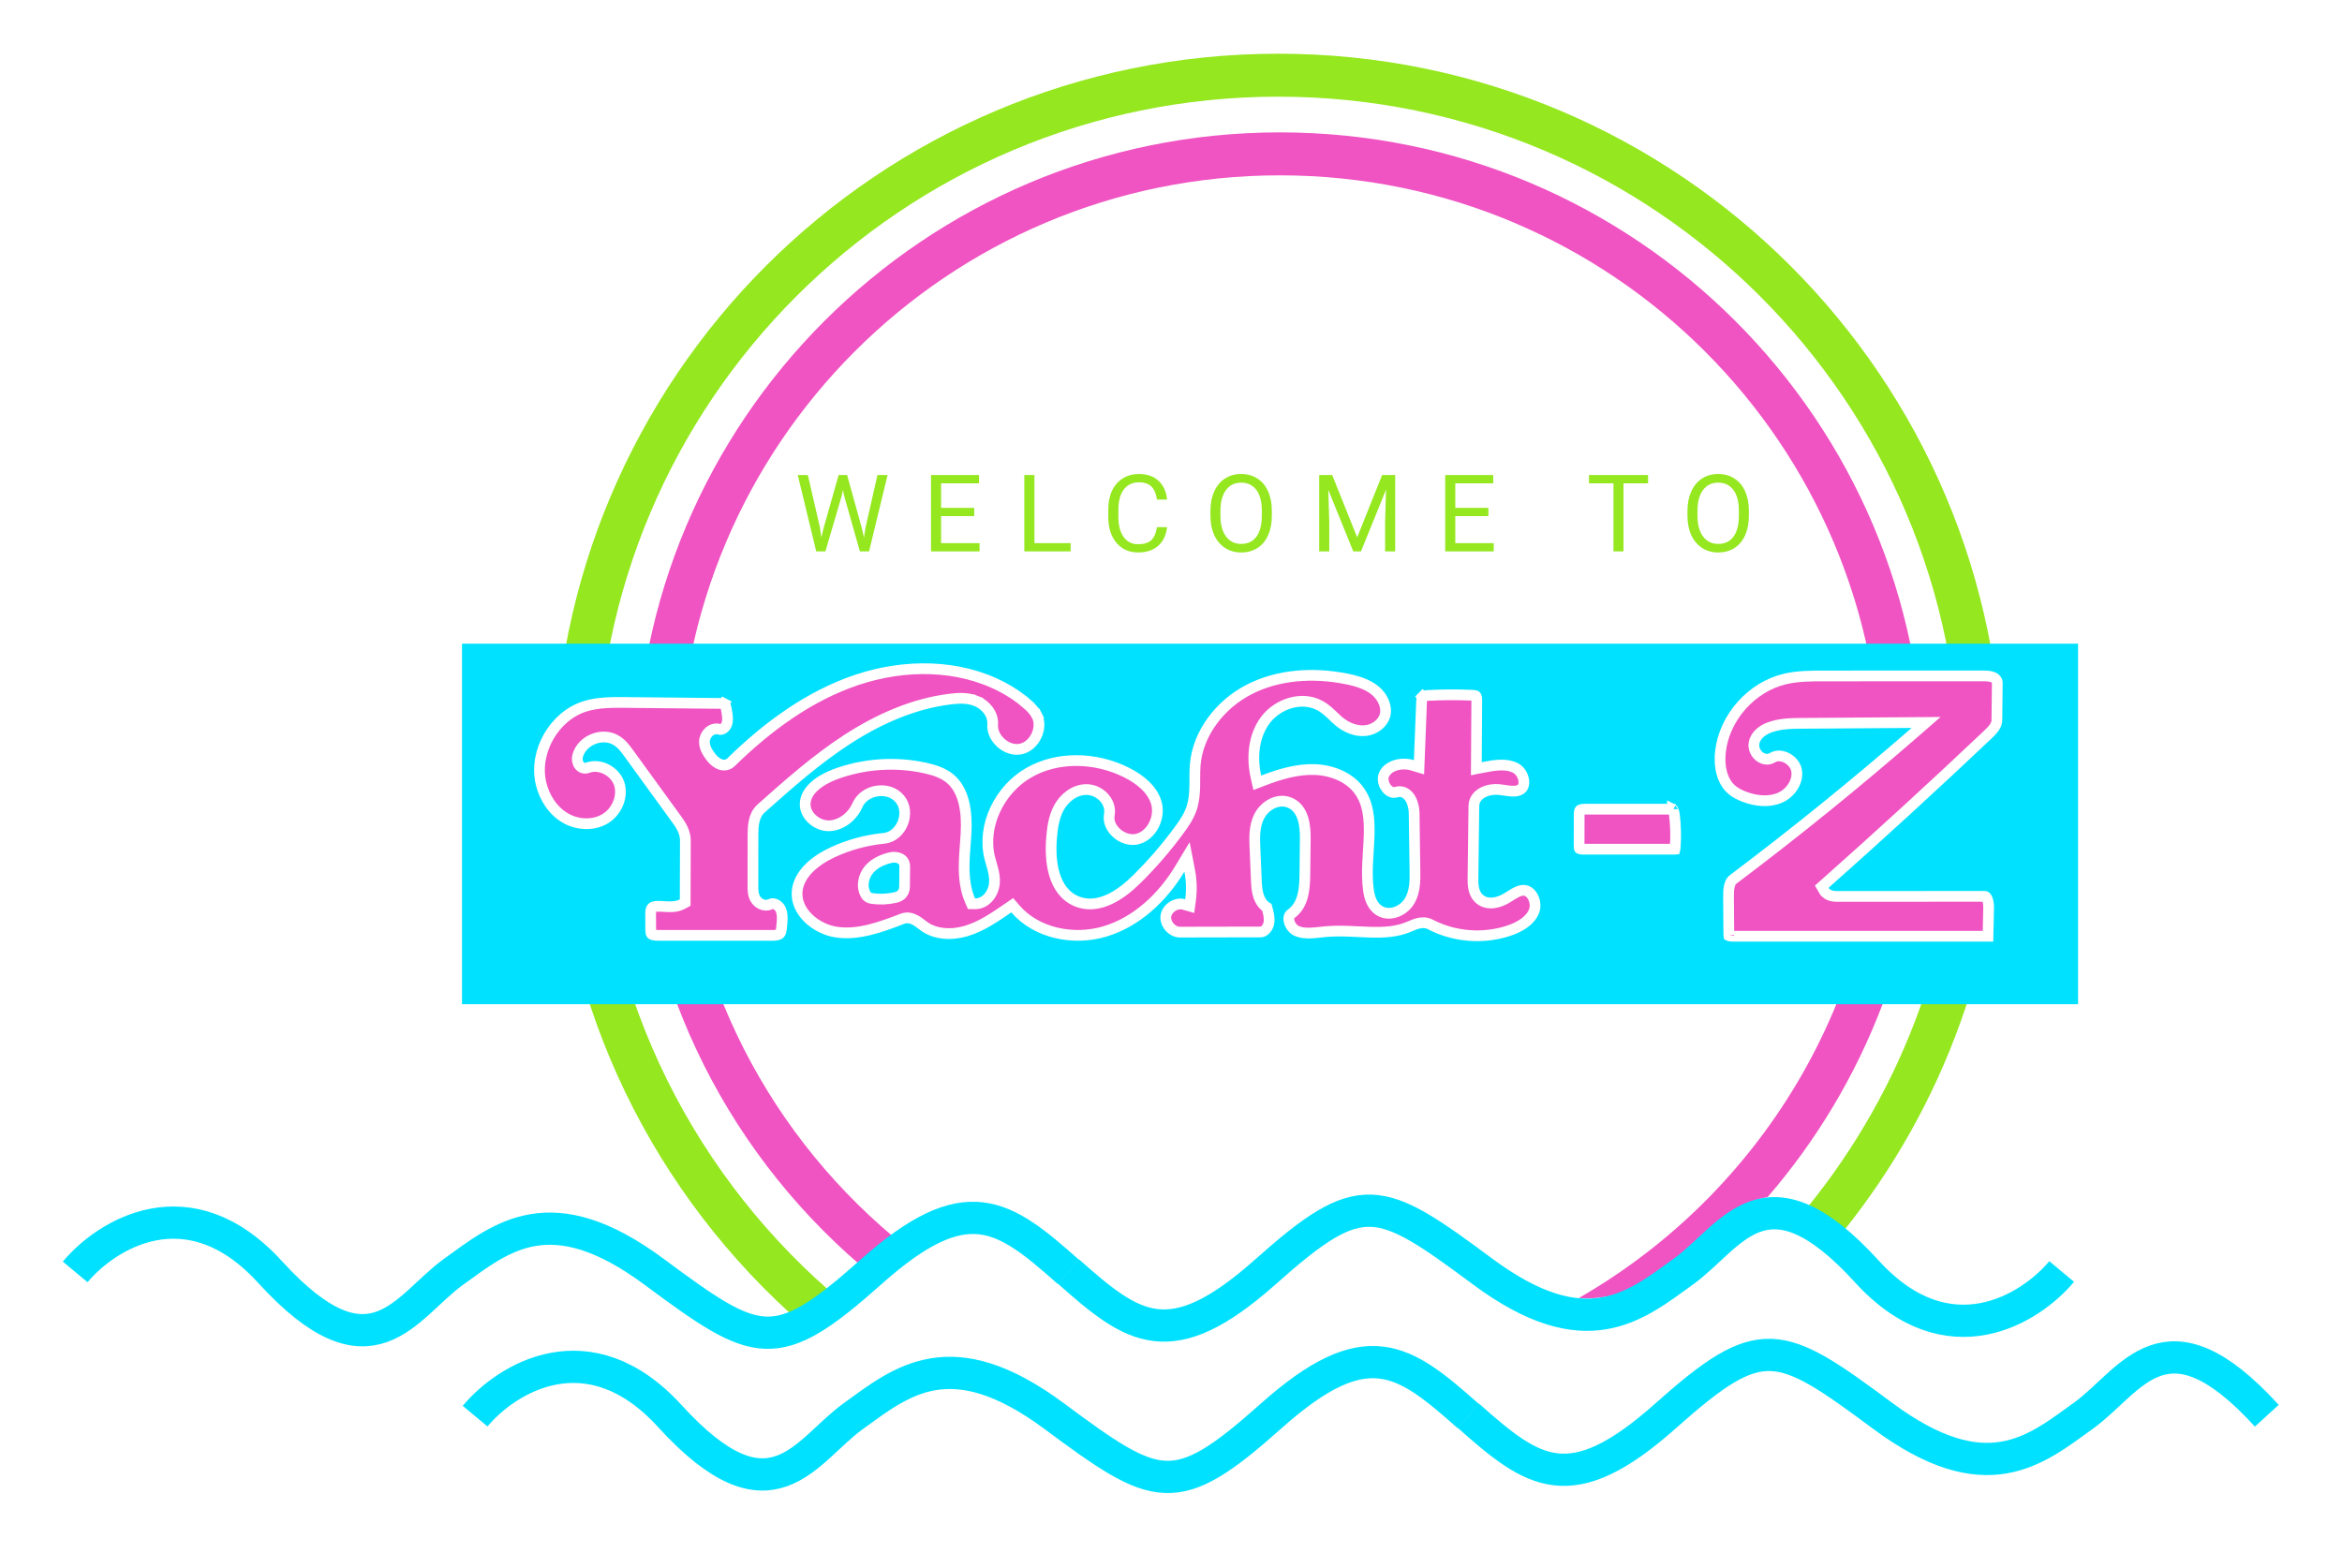 <svg width="218" height="146" viewBox="0 0 218 146" fill="none" xmlns="http://www.w3.org/2000/svg">
<g filter="url(#filter0_d)">
<path fill-rule="evenodd" clip-rule="evenodd" d="M168.332 112.288C177.139 101.396 182.414 87.53 182.414 72.433C182.414 37.4 154.014 9 118.981 9C83.948 9 55.548 37.4 55.548 72.433C55.548 91.447 63.914 108.506 77.165 120.132C75.791 121.147 74.604 121.831 73.484 122.205C60.003 109.875 51.548 92.141 51.548 72.433C51.548 35.191 81.739 5 118.981 5C156.223 5 186.414 35.191 186.414 72.433C186.414 88.407 180.859 103.084 171.576 114.637C170.39 113.565 169.316 112.801 168.332 112.288Z" fill="#95E71F"/>
</g>
<g filter="url(#filter1_d)">
<path fill-rule="evenodd" clip-rule="evenodd" d="M146.957 120.841C163.768 111.188 175.091 93.056 175.091 72.28C175.091 41.376 150.038 16.323 119.134 16.323C88.229 16.323 63.176 41.376 63.176 72.28C63.176 89.486 70.942 104.877 83.159 115.142C82.498 115.655 81.806 116.235 81.077 116.884C80.731 117.192 80.397 117.487 80.072 117.769C67.279 106.773 59.176 90.473 59.176 72.28C59.176 39.167 86.02 12.323 119.134 12.323C152.247 12.323 179.091 39.167 179.091 72.28C179.091 87.256 173.6 100.95 164.522 111.458C162.387 111.722 160.722 113.274 159.06 114.822C158.29 115.54 157.52 116.257 156.705 116.845C156.526 116.974 156.348 117.104 156.168 117.234C153.528 119.153 150.791 121.142 146.957 120.841Z" fill="#F053C2"/>
</g>
<g filter="url(#filter2_d)">
<rect x="43.005" y="59.922" width="150.427" height="33.564" fill="#00E1FF"/>
</g>
<g filter="url(#filter3_d)">
<path d="M7 118.41C9.886 114.946 17.552 110.096 25.131 118.41C34.605 128.802 37.709 121.651 42.201 118.41C46.693 115.169 51.266 111.258 60.904 118.41C70.541 125.562 72.174 126.344 81.077 118.41C89.979 110.476 93.409 113.046 99.453 118.41" stroke="#00E1FF" stroke-width="3"/>
<path d="M191.906 118.37C189.02 121.834 181.354 126.684 173.775 118.37C164.301 107.978 161.197 115.13 156.705 118.37C152.213 121.611 147.64 125.522 138.002 118.37C128.365 111.218 126.732 110.436 117.829 118.37C108.927 126.304 105.497 123.734 99.453 118.37" stroke="#00E1FF" stroke-width="3"/>
</g>
<g filter="url(#filter4_d)">
<path d="M44.225 131.836C47.111 128.371 54.777 123.522 62.356 131.836C71.831 142.228 74.934 135.076 79.426 131.836C83.918 128.595 88.492 124.684 98.129 131.836C107.766 138.987 109.4 139.77 118.302 131.836C127.204 123.902 130.635 126.472 136.678 131.836" stroke="#00E1FF" stroke-width="3"/>
<path d="M211 131.796C201.526 121.403 198.422 128.555 193.931 131.796C189.439 135.036 184.865 138.948 175.228 131.796C165.59 124.644 163.957 123.862 155.055 131.796C146.152 139.73 142.722 137.16 136.678 131.796" stroke="#00E1FF" stroke-width="3"/>
</g>
<g clip-path="url(#clip0)">
<path d="M146.994 75.885C146.995 75.745 146.998 75.64 147.015 75.553C147.03 75.47 147.052 75.436 147.064 75.422C147.078 75.406 147.113 75.378 147.211 75.357C147.313 75.335 147.439 75.329 147.599 75.329L155.687 75.329C155.695 75.338 155.709 75.355 155.728 75.388C155.786 75.489 155.832 75.648 155.854 75.817C155.982 76.841 156.008 77.877 155.93 78.906C155.927 78.946 155.924 78.979 155.92 79.008C155.917 79.026 155.915 79.04 155.912 79.052C155.899 79.053 155.882 79.055 155.862 79.056C155.83 79.058 155.795 79.058 155.752 79.058L147.425 79.056C147.282 79.056 147.175 79.05 147.094 79.03C147.056 79.021 147.035 79.011 147.024 79.005C147.019 79.002 147.016 79 147.016 79C147.016 79 147.015 79 147.015 78.999C147.014 78.997 147.006 78.981 146.999 78.939C146.989 78.882 146.987 78.813 146.988 78.708L146.994 75.885ZM155.677 75.322C155.677 75.322 155.679 75.323 155.684 75.327C155.679 75.325 155.677 75.323 155.677 75.322Z" fill="#F053C2" stroke="white"/>
<path d="M169.878 82.275L169.574 82.544L169.775 82.896C169.941 83.188 170.212 83.322 170.437 83.385C170.657 83.446 170.884 83.453 171.05 83.453L184.746 83.444C184.798 83.444 184.881 83.458 184.975 83.68C185.071 83.905 185.114 84.225 185.107 84.521L185.078 85.854L185.049 87.157L173.188 87.157L161.305 87.157C161.164 87.157 161.056 87.148 160.979 87.127C160.956 87.121 160.941 87.115 160.933 87.111C160.932 87.106 160.931 87.1 160.93 87.092C160.925 87.057 160.924 87.013 160.923 86.938L160.897 83.48C160.895 83.12 160.907 82.778 160.976 82.483C161.044 82.193 161.157 81.996 161.323 81.871C167.132 77.496 172.786 72.916 178.272 68.143L179.291 67.256L177.94 67.266L167.703 67.338L167.695 67.339C166.754 67.345 165.684 67.353 164.692 67.728C164.15 67.933 163.416 68.376 163.271 69.178C163.185 69.65 163.409 70.094 163.699 70.359C163.99 70.626 164.498 70.833 164.987 70.535C165.356 70.31 165.846 70.323 166.309 70.561C166.773 70.799 167.126 71.223 167.222 71.687C167.425 72.677 166.735 73.798 165.707 74.255C164.683 74.71 163.432 74.595 162.299 74.145C161.877 73.978 161.498 73.779 161.191 73.514C160.273 72.723 159.987 71.315 160.149 69.945C160.524 66.763 163.055 63.932 166.176 63.205C167.353 62.931 168.583 62.927 169.867 62.927L184.471 62.924C184.905 62.924 185.232 62.932 185.509 63.048C185.781 63.161 185.915 63.377 185.914 63.518L185.875 67.072C185.873 67.283 185.79 67.498 185.627 67.732C185.462 67.97 185.236 68.196 184.986 68.432C180.025 73.127 174.987 77.742 169.878 82.275ZM160.923 87.104C160.923 87.104 160.924 87.105 160.925 87.106C160.923 87.105 160.923 87.104 160.923 87.104Z" fill="#F053C2" stroke="white"/>
<path d="M63.521 84.165L63.78 84.023L63.781 83.728L63.797 78.234C63.799 77.392 63.286 76.684 62.919 76.179L58.527 70.13L58.515 70.113C58.241 69.736 57.896 69.26 57.398 68.946C56.727 68.522 55.908 68.531 55.237 68.797C54.565 69.063 53.963 69.617 53.764 70.386C53.705 70.616 53.733 70.881 53.83 71.09C53.88 71.196 53.97 71.334 54.125 71.428C54.302 71.534 54.513 71.551 54.709 71.475C55.246 71.267 55.871 71.329 56.43 71.612C56.989 71.895 57.438 72.377 57.629 72.942C58.023 74.103 57.442 75.535 56.352 76.206C55.264 76.875 53.768 76.822 52.621 76.153C51.476 75.485 50.672 74.264 50.358 72.927C49.669 69.983 51.587 66.64 54.476 65.749C55.681 65.378 56.981 65.383 58.346 65.397L67.152 65.485C67.24 65.486 67.298 65.488 67.348 65.494C67.396 65.5 67.416 65.509 67.422 65.512L67.653 65.068L67.422 65.512C67.432 65.517 67.463 65.537 67.503 65.625C67.544 65.717 67.574 65.839 67.604 65.995C67.714 66.571 67.782 67.022 67.649 67.41C67.594 67.571 67.475 67.726 67.331 67.822C67.189 67.916 67.068 67.927 66.98 67.899C66.562 67.764 66.187 67.943 65.956 68.168C65.728 68.391 65.569 68.72 65.57 69.068C65.57 69.645 65.915 70.12 66.133 70.42L66.144 70.435C66.312 70.667 66.569 70.927 66.866 71.082C67.017 71.161 67.207 71.228 67.419 71.225C67.645 71.221 67.865 71.137 68.042 70.963C71.428 67.649 75.316 64.785 79.749 63.296C84.183 61.807 89.209 61.814 93.29 63.963C94.113 64.396 94.889 64.909 95.58 65.514L95.909 65.138L95.58 65.514C95.978 65.862 96.311 66.213 96.514 66.615L96.961 66.389L96.514 66.615C96.801 67.181 96.765 67.891 96.463 68.514C96.16 69.138 95.625 69.605 95.003 69.731C94.382 69.856 93.707 69.633 93.186 69.176C92.665 68.719 92.357 68.079 92.401 67.446C92.472 66.423 91.692 65.591 90.879 65.262L90.691 65.726L90.879 65.262C90.066 64.934 89.184 64.989 88.441 65.081C84.976 65.507 81.727 66.974 78.842 68.846C75.961 70.716 73.386 73.005 70.857 75.254C70.474 75.595 70.287 76.039 70.194 76.465C70.102 76.886 70.092 77.329 70.091 77.702L70.086 82.526C70.086 82.533 70.086 82.541 70.086 82.549C70.086 82.832 70.085 83.275 70.303 83.662C70.432 83.892 70.64 84.077 70.879 84.181C71.12 84.285 71.438 84.322 71.739 84.164C71.854 84.104 72.016 84.099 72.209 84.194C72.404 84.29 72.576 84.465 72.663 84.657C72.87 85.111 72.828 85.663 72.75 86.343C72.712 86.674 72.673 86.829 72.593 86.918C72.549 86.966 72.474 87.012 72.334 87.042C72.189 87.074 72.016 87.08 71.812 87.08L66.541 87.078L61.27 87.075C61.085 87.075 60.933 87.067 60.81 87.037C60.693 87.008 60.651 86.97 60.633 86.945C60.594 86.893 60.573 86.792 60.571 86.511L60.563 85.171C60.561 84.867 60.574 84.707 60.636 84.595C60.692 84.496 60.765 84.442 60.898 84.407C61.055 84.366 61.265 84.362 61.555 84.377C61.619 84.38 61.688 84.384 61.76 84.389C61.984 84.403 62.242 84.419 62.483 84.412C62.81 84.403 63.181 84.352 63.521 84.165Z" fill="#F053C2" stroke="white"/>
<path d="M116.907 72.311L117.034 72.876L117.575 72.668C119.163 72.054 120.779 71.584 122.396 71.643C124.011 71.703 125.612 72.362 126.508 73.596C127.356 74.764 127.493 76.189 127.441 77.814C127.426 78.281 127.398 78.731 127.369 79.191C127.346 79.552 127.323 79.92 127.305 80.307C127.267 81.154 127.262 82.02 127.38 82.867C127.463 83.463 127.667 84.306 128.366 84.757C128.89 85.096 129.497 85.075 130 84.884C130.5 84.694 130.952 84.32 131.225 83.85C131.731 82.977 131.718 81.936 131.707 81.111L131.632 75.68C131.627 75.265 131.52 74.758 131.295 74.364C131.181 74.165 131.017 73.96 130.785 73.828C130.536 73.687 130.244 73.651 129.944 73.747C129.64 73.844 129.283 73.705 129.011 73.313C128.738 72.921 128.671 72.432 128.842 72.085C129.041 71.683 129.422 71.394 129.911 71.243C130.403 71.092 130.969 71.092 131.467 71.242L132.085 71.428L132.11 70.783L132.111 70.772L132.111 70.761L132.112 70.751L132.112 70.74L132.112 70.73L132.113 70.719L132.113 70.709L132.114 70.698L132.114 70.687L132.114 70.677L132.115 70.666L132.115 70.656L132.116 70.645L132.116 70.634L132.117 70.624L132.117 70.613L132.117 70.603L132.118 70.592L132.118 70.581L132.119 70.571L132.119 70.56L132.119 70.55L132.12 70.539L132.12 70.528L132.121 70.518L132.121 70.507L132.121 70.497L132.122 70.486L132.122 70.475L132.123 70.465L132.123 70.454L132.124 70.444L132.124 70.433L132.124 70.422L132.125 70.412L132.125 70.401L132.126 70.391L132.126 70.38L132.126 70.37L132.127 70.359L132.127 70.348L132.128 70.338L132.128 70.327L132.129 70.317L132.129 70.306L132.129 70.295L132.13 70.285L132.13 70.274L132.131 70.264L132.131 70.253L132.131 70.243L132.132 70.232L132.132 70.221L132.133 70.211L132.133 70.2L132.134 70.189L132.134 70.179L132.134 70.168L132.135 70.158L132.135 70.147L132.136 70.137L132.136 70.126L132.136 70.115L132.137 70.105L132.137 70.094L132.138 70.084L132.138 70.073L132.139 70.062L132.139 70.052L132.139 70.041L132.14 70.031L132.14 70.02L132.141 70.01L132.141 69.999L132.141 69.988L132.142 69.978L132.142 69.967L132.143 69.957L132.143 69.946L132.144 69.935L132.144 69.925L132.144 69.914L132.145 69.903L132.145 69.893L132.146 69.882L132.146 69.872L132.146 69.861L132.147 69.851L132.147 69.84L132.148 69.829L132.148 69.819L132.149 69.808L132.149 69.798L132.149 69.787L132.15 69.776L132.15 69.766L132.151 69.755L132.151 69.745L132.151 69.734L132.152 69.724L132.152 69.713L132.153 69.702L132.153 69.692L132.154 69.681L132.154 69.671L132.154 69.66L132.155 69.649L132.155 69.639L132.156 69.628L132.156 69.618L132.156 69.607L132.157 69.596L132.157 69.586L132.158 69.575L132.158 69.565L132.159 69.554L132.159 69.543L132.159 69.533L132.16 69.522L132.16 69.512L132.161 69.501L132.161 69.49L132.161 69.48L132.162 69.469L132.162 69.459L132.163 69.448L132.163 69.438L132.164 69.427L132.164 69.416L132.164 69.406L132.165 69.395L132.165 69.385L132.166 69.374L132.166 69.363L132.166 69.353L132.167 69.342L132.167 69.332L132.168 69.321L132.168 69.31L132.169 69.3L132.169 69.289L132.169 69.279L132.17 69.268L132.17 69.257L132.171 69.247L132.171 69.236L132.171 69.226L132.172 69.215L132.172 69.204L132.173 69.194L132.173 69.183L132.174 69.173L132.174 69.162L132.174 69.151L132.175 69.141L132.175 69.13L132.176 69.12L132.176 69.109L132.176 69.099L132.177 69.088L132.177 69.077L132.178 69.067L132.178 69.056L132.179 69.046L132.179 69.035L132.179 69.024L132.18 69.014L132.18 69.003L132.181 68.993L132.181 68.982L132.181 68.972L132.182 68.961L132.182 68.95L132.183 68.94L132.183 68.929L132.184 68.918L132.184 68.908L132.184 68.897L132.185 68.887L132.185 68.876L132.186 68.866L132.186 68.855L132.186 68.844L132.187 68.834L132.187 68.823L132.188 68.813L132.188 68.802L132.189 68.791L132.189 68.781L132.189 68.77L132.19 68.76L132.19 68.749L132.191 68.739L132.191 68.728L132.191 68.717L132.192 68.707L132.192 68.696L132.193 68.686L132.193 68.675L132.194 68.664L132.194 68.654L132.194 68.643L132.195 68.632L132.195 68.622L132.196 68.611L132.196 68.601L132.196 68.59L132.197 68.58L132.197 68.569L132.198 68.558L132.198 68.548L132.199 68.537L132.199 68.527L132.199 68.516L132.2 68.505L132.2 68.495L132.201 68.484L132.201 68.474L132.201 68.463L132.202 68.453L132.202 68.442L132.203 68.431L132.203 68.421L132.204 68.41L132.204 68.4L132.204 68.389L132.205 68.378L132.205 68.368L132.206 68.357L132.206 68.347L132.206 68.336L132.207 68.325L132.207 68.315L132.208 68.304L132.208 68.294L132.209 68.283L132.209 68.272L132.209 68.262L132.21 68.251L132.21 68.241L132.211 68.23L132.211 68.219L132.211 68.209L132.212 68.198L132.212 68.188L132.213 68.177L132.213 68.166L132.214 68.156L132.214 68.145L132.214 68.135L132.215 68.124L132.215 68.114L132.216 68.103L132.216 68.092L132.216 68.082L132.217 68.071L132.217 68.061L132.218 68.05L132.218 68.039L132.219 68.029L132.219 68.018L132.219 68.008L132.22 67.997L132.22 67.987L132.221 67.976L132.221 67.965L132.221 67.955L132.222 67.944L132.222 67.933L132.223 67.923L132.223 67.912L132.224 67.902L132.224 67.891L132.224 67.88L132.225 67.87L132.225 67.859L132.226 67.849L132.226 67.838L132.226 67.828L132.227 67.817L132.227 67.806L132.228 67.796L132.228 67.785L132.228 67.775L132.229 67.764L132.229 67.753L132.23 67.743L132.23 67.732L132.231 67.722L132.231 67.711L132.231 67.701L132.232 67.69L132.232 67.679L132.233 67.669L132.233 67.658L132.233 67.647L132.234 67.637L132.234 67.626L132.235 67.616L132.235 67.605L132.236 67.595L132.236 67.584L132.236 67.573L132.237 67.563L132.237 67.552L132.238 67.542L132.238 67.531L132.238 67.52L132.239 67.51L132.239 67.499L132.24 67.489L132.24 67.478L132.241 67.468L132.241 67.457L132.241 67.446L132.242 67.436L132.242 67.425L132.243 67.415L132.243 67.404L132.243 67.393L132.244 67.383L132.244 67.372L132.245 67.362L132.245 67.351L132.246 67.34L132.246 67.33L132.246 67.319L132.247 67.309L132.247 67.298L132.248 67.287L132.248 67.277L132.248 67.266L132.249 67.256L132.249 67.245L132.25 67.234L132.25 67.224L132.251 67.213L132.251 67.203L132.251 67.192L132.252 67.181L132.252 67.171L132.253 67.16L132.253 67.15L132.253 67.139L132.254 67.129L132.254 67.118L132.255 67.107L132.255 67.097L132.256 67.086L132.256 67.076L132.256 67.065L132.257 67.054L132.257 67.044L132.258 67.033L132.258 67.023L132.258 67.012L132.259 67.001L132.259 66.991L132.26 66.98L132.26 66.97L132.261 66.959L132.261 66.948L132.261 66.938L132.262 66.927L132.262 66.917L132.263 66.906L132.263 66.895L132.263 66.885L132.264 66.874L132.264 66.864L132.265 66.853L132.265 66.843L132.266 66.832L132.266 66.821L132.266 66.811L132.267 66.8L132.267 66.79L132.268 66.779L132.268 66.768L132.268 66.758L132.269 66.747L132.269 66.737L132.27 66.726L132.27 66.716L132.271 66.705L132.271 66.694L132.271 66.684L132.272 66.673L132.272 66.662L132.273 66.652L132.273 66.641L132.273 66.631L132.274 66.62L132.274 66.609L132.275 66.599L132.275 66.588L132.276 66.578L132.276 66.567L132.276 66.557L132.277 66.546L132.277 66.535L132.278 66.525L132.278 66.514L132.278 66.504L132.279 66.493L132.279 66.482L132.28 66.472L132.28 66.461L132.281 66.451L132.281 66.44L132.281 66.43L132.282 66.419L132.282 66.408L132.283 66.398L132.283 66.387L132.283 66.376L132.284 66.366L132.284 66.355L132.285 66.345L132.285 66.334L132.286 66.324L132.286 66.313L132.286 66.302L132.287 66.292L132.287 66.281L132.288 66.271L132.288 66.26L132.288 66.249L132.289 66.239L132.289 66.228L132.29 66.218L132.29 66.207L132.291 66.197L132.291 66.186L132.291 66.175L132.292 66.165L132.292 66.154L132.293 66.144L132.293 66.133L132.293 66.122L132.294 66.112L132.294 66.101L132.295 66.091L132.295 66.08L132.296 66.069L132.296 66.059L132.296 66.048L132.297 66.038L132.297 66.027L132.298 66.016L132.298 66.006L132.298 65.995L132.299 65.985L132.299 65.974L132.3 65.963L132.3 65.953L132.301 65.942L132.301 65.932L132.301 65.921L132.302 65.91L132.302 65.9L132.303 65.889L132.303 65.879L132.303 65.868L132.304 65.858L132.304 65.847L132.305 65.836L132.305 65.826L132.306 65.815L132.306 65.805L132.306 65.794L132.307 65.783L132.307 65.773L132.308 65.762L132.308 65.752L132.308 65.741L132.309 65.73L132.309 65.72L132.31 65.709L132.31 65.699L132.311 65.688L132.311 65.677L132.311 65.667L132.312 65.656L132.312 65.646L132.313 65.635L132.313 65.624L132.313 65.614L132.314 65.603L132.314 65.593L132.315 65.582L132.315 65.572L132.316 65.561L132.316 65.55L132.316 65.54L132.317 65.529L132.317 65.519L132.318 65.508L132.318 65.497L132.318 65.487L132.319 65.476L132.319 65.466L132.32 65.455L132.32 65.445L132.321 65.434L132.321 65.423L132.321 65.413L132.322 65.402L132.322 65.391L132.323 65.381L132.323 65.37L132.323 65.36C132.329 65.21 132.338 65.095 132.36 64.999C132.381 64.908 132.407 64.869 132.426 64.85L132.071 64.498L132.426 64.85C132.444 64.831 132.482 64.805 132.571 64.783C132.663 64.76 132.774 64.75 132.919 64.742C134.28 64.669 135.644 64.663 137.005 64.723C137.127 64.728 137.215 64.735 137.287 64.752C137.355 64.767 137.379 64.785 137.387 64.791C137.395 64.799 137.419 64.825 137.438 64.913C137.458 65.006 137.462 65.122 137.461 65.273L137.425 70.951L137.421 71.564L138.022 71.445C139.188 71.214 140.247 71.059 141.084 71.508C141.443 71.701 141.728 72.114 141.818 72.553C141.908 72.991 141.788 73.322 141.532 73.491C141.333 73.623 141.079 73.668 140.73 73.65C140.556 73.641 140.374 73.618 140.175 73.589C140.134 73.583 140.092 73.577 140.049 73.571C139.891 73.547 139.722 73.522 139.559 73.505C139.088 73.454 138.541 73.526 138.091 73.743C137.638 73.963 137.2 74.381 137.192 75.032L137.15 78.4L137.109 81.768C137.105 82.045 137.108 82.385 137.177 82.713C137.247 83.045 137.392 83.405 137.706 83.682C138.104 84.034 138.597 84.102 139.031 84.05C139.461 83.998 139.879 83.824 140.216 83.626C140.359 83.542 140.481 83.465 140.595 83.392C140.762 83.286 140.914 83.19 141.092 83.097C141.364 82.954 141.597 82.879 141.823 82.882C142.168 82.886 142.489 83.111 142.697 83.515C142.906 83.922 142.949 84.424 142.797 84.817C142.459 85.692 141.525 86.281 140.457 86.638C138.071 87.438 135.358 87.222 133.128 86.056C132.731 85.848 132.324 85.88 131.994 85.963C131.727 86.03 131.457 86.146 131.242 86.239C131.202 86.256 131.163 86.273 131.127 86.288C130.024 86.753 128.82 86.818 127.52 86.782C127.168 86.772 126.804 86.754 126.435 86.735C125.474 86.688 124.469 86.638 123.5 86.721C123.287 86.739 123.088 86.761 122.896 86.782C122.583 86.817 122.287 86.85 121.974 86.861C121.496 86.877 121.077 86.833 120.705 86.668C120.391 86.529 120.117 86.193 120.01 85.824C119.905 85.457 119.994 85.205 120.179 85.075C120.785 84.648 121.097 84.021 121.261 83.387C121.424 82.759 121.453 82.079 121.46 81.492L121.499 78.049C121.505 77.478 121.469 76.792 121.276 76.184C121.082 75.571 120.704 74.967 119.987 74.699C119.401 74.481 118.802 74.595 118.316 74.859C117.832 75.122 117.423 75.553 117.184 76.048C116.732 76.984 116.777 78.047 116.814 78.917L116.883 80.532L116.953 82.148C116.97 82.548 117.016 83.036 117.17 83.476C117.303 83.852 117.531 84.235 117.927 84.477C118.084 85.022 118.188 85.489 118.11 85.93C118.071 86.151 117.96 86.371 117.809 86.531C117.659 86.688 117.495 86.761 117.341 86.761L113.586 86.768L109.83 86.776C109.482 86.777 109.127 86.599 108.865 86.3C108.604 86.001 108.477 85.625 108.524 85.28C108.572 84.935 108.797 84.608 109.13 84.391C109.463 84.174 109.853 84.1 110.188 84.195L110.744 84.353L110.82 83.78C110.941 82.874 110.913 81.948 110.739 81.051L110.492 79.773L109.82 80.888C108.201 83.573 105.782 85.833 102.847 86.712C99.911 87.592 96.462 86.874 94.514 84.611L94.221 84.271L93.851 84.526C92.572 85.408 91.34 86.248 89.953 86.666C88.571 87.082 87.04 86.998 85.975 86.202C85.936 86.173 85.894 86.14 85.848 86.105C85.664 85.964 85.429 85.783 85.193 85.656C84.884 85.49 84.461 85.353 84.002 85.531C81.944 86.327 79.911 87.063 77.894 86.781C76.917 86.644 75.944 86.164 75.239 85.475C74.536 84.789 74.131 83.928 74.198 83.019C74.316 81.407 75.809 80.131 77.507 79.343C79.005 78.647 80.623 78.207 82.268 78.048C83.128 77.966 83.747 77.33 84.029 76.634C84.31 75.937 84.308 75.051 83.769 74.386C83.235 73.728 82.388 73.526 81.645 73.636C80.903 73.746 80.15 74.184 79.814 74.953C79.332 76.054 78.248 76.875 77.127 76.876C76.585 76.876 76.031 76.646 75.613 76.265C75.195 75.886 74.945 75.388 74.947 74.877C74.95 74.257 75.259 73.704 75.784 73.219C76.313 72.731 77.028 72.345 77.741 72.079C80.396 71.092 83.338 70.887 86.105 71.495C86.974 71.686 87.778 71.954 88.395 72.452C89.761 73.554 90.036 75.605 89.92 77.614C89.902 77.927 89.878 78.251 89.853 78.581C89.8 79.278 89.745 80.002 89.745 80.702C89.744 81.751 89.861 82.821 90.299 83.838L90.427 84.134L90.75 84.14C91.313 84.15 91.766 83.851 92.065 83.479C92.362 83.108 92.543 82.627 92.569 82.157C92.594 81.716 92.517 81.298 92.421 80.92C92.375 80.737 92.323 80.557 92.273 80.386L92.267 80.367C92.215 80.187 92.167 80.018 92.125 79.85C91.387 76.867 93.035 73.511 95.747 71.942C98.457 70.376 101.998 70.486 104.847 71.911C106.139 72.556 107.265 73.491 107.63 74.724C107.831 75.4 107.732 76.171 107.396 76.82C107.06 77.469 106.511 77.953 105.853 78.113C105.218 78.267 104.5 78.044 103.961 77.574C103.423 77.105 103.142 76.461 103.259 75.846C103.381 75.203 103.117 74.609 102.719 74.197C102.322 73.786 101.749 73.505 101.143 73.503C99.991 73.499 99.037 74.316 98.553 75.221C98.07 76.123 97.952 77.146 97.88 78.052C97.795 79.106 97.829 80.318 98.146 81.386C98.464 82.458 99.09 83.443 100.225 83.91C101.28 84.345 102.35 84.151 103.293 83.708C104.233 83.267 105.095 82.558 105.793 81.869C107.24 80.443 108.572 78.9 109.773 77.262C110.189 76.694 110.635 76.054 110.895 75.314C111.141 74.611 111.198 73.89 111.212 73.207C111.217 72.957 111.217 72.719 111.217 72.487C111.217 72.059 111.217 71.652 111.25 71.233C111.489 68.262 113.571 65.572 116.281 64.181C118.989 62.791 122.23 62.591 125.277 63.19C126.312 63.393 127.278 63.687 128.005 64.287C128.732 64.887 129.134 65.829 128.914 66.614C128.707 67.354 127.94 67.929 127.098 68.016C126.258 68.103 125.374 67.761 124.666 67.18C124.479 67.027 124.31 66.865 124.126 66.69C124.05 66.617 123.972 66.543 123.889 66.466C123.618 66.212 123.311 65.945 122.948 65.735C121.208 64.727 118.919 65.52 117.788 67.029C116.652 68.544 116.514 70.567 116.907 72.311ZM84.214 80.623C84.215 80.413 84.135 80.226 84 80.087C83.875 79.959 83.724 79.892 83.598 79.855C83.351 79.784 83.077 79.796 82.862 79.849C82.193 80.014 81.446 80.312 80.921 80.913C80.397 81.513 80.131 82.495 80.593 83.292C80.689 83.459 80.834 83.543 80.939 83.585C81.039 83.625 81.136 83.64 81.189 83.648C81.893 83.745 82.615 83.716 83.309 83.561L83.314 83.56C83.446 83.531 83.746 83.464 83.957 83.222C84.199 82.944 84.201 82.581 84.201 82.43C84.201 82.423 84.201 82.416 84.201 82.41L84.214 80.623Z" fill="#F053C2" stroke="white"/>
<g filter="url(#filter5_d)">
<path d="M76.319 49.092L76.456 50.03L76.656 49.185L78.062 44.224H78.853L80.225 49.185L80.421 50.044L80.572 49.087L81.675 44.224H82.618L80.894 51.333H80.04L78.575 46.153L78.463 45.611L78.35 46.153L76.832 51.333H75.977L74.258 44.224H75.196L76.319 49.092ZM90.681 48.047H87.6V50.567H91.179V51.333H86.663V44.224H91.13V44.995H87.6V47.281H90.681V48.047ZM96.289 50.567H99.658V51.333H95.346V44.224H96.289V50.567ZM108.634 49.077C108.547 49.829 108.268 50.41 107.799 50.821C107.334 51.227 106.714 51.431 105.939 51.431C105.099 51.431 104.425 51.13 103.918 50.528C103.413 49.925 103.161 49.12 103.161 48.111V47.427C103.161 46.766 103.278 46.185 103.512 45.684C103.75 45.183 104.085 44.798 104.518 44.532C104.951 44.261 105.452 44.126 106.022 44.126C106.777 44.126 107.383 44.338 107.839 44.761C108.294 45.181 108.56 45.764 108.634 46.509H107.692C107.611 45.943 107.433 45.532 107.16 45.279C106.89 45.025 106.51 44.898 106.022 44.898C105.423 44.898 104.953 45.119 104.611 45.562C104.272 46.005 104.103 46.634 104.103 47.451V48.14C104.103 48.911 104.264 49.525 104.587 49.981C104.909 50.437 105.36 50.664 105.939 50.664C106.46 50.664 106.859 50.547 107.135 50.313C107.415 50.075 107.601 49.663 107.692 49.077H108.634ZM118.387 48.008C118.387 48.705 118.27 49.313 118.036 49.834C117.801 50.352 117.469 50.747 117.04 51.021C116.61 51.294 116.109 51.431 115.536 51.431C114.976 51.431 114.48 51.294 114.047 51.021C113.614 50.744 113.277 50.352 113.036 49.844C112.798 49.333 112.676 48.742 112.67 48.072V47.559C112.67 46.875 112.788 46.271 113.026 45.747C113.264 45.223 113.599 44.823 114.032 44.546C114.468 44.266 114.966 44.126 115.526 44.126C116.096 44.126 116.597 44.265 117.03 44.541C117.466 44.815 117.801 45.214 118.036 45.738C118.27 46.258 118.387 46.865 118.387 47.559V48.008ZM117.455 47.549C117.455 46.706 117.285 46.06 116.947 45.611C116.608 45.158 116.135 44.932 115.526 44.932C114.934 44.932 114.466 45.158 114.125 45.611C113.786 46.06 113.612 46.685 113.602 47.486V48.008C113.602 48.825 113.773 49.468 114.115 49.937C114.46 50.402 114.934 50.635 115.536 50.635C116.141 50.635 116.61 50.415 116.942 49.976C117.274 49.533 117.445 48.9 117.455 48.076V47.549ZM124.005 44.224L126.329 50.025L128.653 44.224H129.869V51.333H128.931V48.565L129.019 45.576L126.685 51.333H125.967L123.638 45.591L123.731 48.565V51.333H122.794V44.224H124.005ZM138.543 48.047H135.462V50.567H139.041V51.333H134.524V44.224H138.992V44.995H135.462V47.281H138.543V48.047ZM153.405 44.995H151.12V51.333H150.187V44.995H147.907V44.224H153.405V44.995ZM162.792 48.008C162.792 48.705 162.674 49.313 162.44 49.834C162.206 50.352 161.874 50.747 161.444 51.021C161.014 51.294 160.513 51.431 159.94 51.431C159.38 51.431 158.884 51.294 158.451 51.021C158.018 50.744 157.681 50.352 157.44 49.844C157.202 49.333 157.08 48.742 157.074 48.072V47.559C157.074 46.875 157.193 46.271 157.43 45.747C157.668 45.223 158.003 44.823 158.436 44.546C158.872 44.266 159.37 44.126 159.93 44.126C160.5 44.126 161.001 44.265 161.434 44.541C161.87 44.815 162.206 45.214 162.44 45.738C162.674 46.258 162.792 46.865 162.792 47.559V48.008ZM161.859 47.549C161.859 46.706 161.69 46.06 161.351 45.611C161.013 45.158 160.539 44.932 159.93 44.932C159.338 44.932 158.871 45.158 158.529 45.611C158.19 46.06 158.016 46.685 158.007 47.486V48.008C158.007 48.825 158.177 49.468 158.519 49.937C158.864 50.402 159.338 50.635 159.94 50.635C160.546 50.635 161.014 50.415 161.346 49.976C161.678 49.533 161.849 48.9 161.859 48.076V47.549Z" fill="#95E71F"/>
</g>
</g>
<defs>
<filter id="filter0_d" x="46.548" y="0" width="144.865" height="127.205" filterUnits="userSpaceOnUse" color-interpolation-filters="sRGB">
<feFlood flood-opacity="0" result="BackgroundImageFix"/>
<feColorMatrix in="SourceAlpha" type="matrix" values="0 0 0 0 0 0 0 0 0 0 0 0 0 0 0 0 0 0 127 0"/>
<feOffset/>
<feGaussianBlur stdDeviation="2.5"/>
<feColorMatrix type="matrix" values="0 0 0 0 1 0 0 0 0 1 0 0 0 0 1 0 0 0 0.75 0"/>
<feBlend mode="normal" in2="BackgroundImageFix" result="effect1_dropShadow"/>
<feBlend mode="normal" in="SourceGraphic" in2="effect1_dropShadow" result="shape"/>
</filter>
<filter id="filter1_d" x="54.176" y="7.323" width="129.914" height="118.548" filterUnits="userSpaceOnUse" color-interpolation-filters="sRGB">
<feFlood flood-opacity="0" result="BackgroundImageFix"/>
<feColorMatrix in="SourceAlpha" type="matrix" values="0 0 0 0 0 0 0 0 0 0 0 0 0 0 0 0 0 0 127 0"/>
<feOffset/>
<feGaussianBlur stdDeviation="2.5"/>
<feColorMatrix type="matrix" values="0 0 0 0 1 0 0 0 0 1 0 0 0 0 1 0 0 0 0.75 0"/>
<feBlend mode="normal" in2="BackgroundImageFix" result="effect1_dropShadow"/>
<feBlend mode="normal" in="SourceGraphic" in2="effect1_dropShadow" result="shape"/>
</filter>
<filter id="filter2_d" x="41.005" y="57.922" width="154.427" height="37.564" filterUnits="userSpaceOnUse" color-interpolation-filters="sRGB">
<feFlood flood-opacity="0" result="BackgroundImageFix"/>
<feColorMatrix in="SourceAlpha" type="matrix" values="0 0 0 0 0 0 0 0 0 0 0 0 0 0 0 0 0 0 127 0"/>
<feOffset/>
<feGaussianBlur stdDeviation="1"/>
<feColorMatrix type="matrix" values="0 0 0 0 1 0 0 0 0 1 0 0 0 0 1 0 0 0 0.75 0"/>
<feBlend mode="normal" in2="BackgroundImageFix" result="effect1_dropShadow"/>
<feBlend mode="normal" in="SourceGraphic" in2="effect1_dropShadow" result="shape"/>
</filter>
<filter id="filter3_d" x="0.848" y="106.209" width="197.211" height="24.362" filterUnits="userSpaceOnUse" color-interpolation-filters="sRGB">
<feFlood flood-opacity="0" result="BackgroundImageFix"/>
<feColorMatrix in="SourceAlpha" type="matrix" values="0 0 0 0 0 0 0 0 0 0 0 0 0 0 0 0 0 0 127 0"/>
<feOffset/>
<feGaussianBlur stdDeviation="2.5"/>
<feColorMatrix type="matrix" values="0 0 0 0 1 0 0 0 0 1 0 0 0 0 1 0 0 0 0.8 0"/>
<feBlend mode="normal" in2="BackgroundImageFix" result="effect1_dropShadow"/>
<feBlend mode="normal" in="SourceGraphic" in2="effect1_dropShadow" result="shape"/>
</filter>
<filter id="filter4_d" x="38.073" y="119.635" width="179.036" height="24.362" filterUnits="userSpaceOnUse" color-interpolation-filters="sRGB">
<feFlood flood-opacity="0" result="BackgroundImageFix"/>
<feColorMatrix in="SourceAlpha" type="matrix" values="0 0 0 0 0 0 0 0 0 0 0 0 0 0 0 0 0 0 127 0"/>
<feOffset/>
<feGaussianBlur stdDeviation="2.5"/>
<feColorMatrix type="matrix" values="0 0 0 0 1 0 0 0 0 1 0 0 0 0 1 0 0 0 0.8 0"/>
<feBlend mode="normal" in2="BackgroundImageFix" result="effect1_dropShadow"/>
<feBlend mode="normal" in="SourceGraphic" in2="effect1_dropShadow" result="shape"/>
</filter>
<filter id="filter5_d" x="72.258" y="42.126" width="92.533" height="11.305" filterUnits="userSpaceOnUse" color-interpolation-filters="sRGB">
<feFlood flood-opacity="0" result="BackgroundImageFix"/>
<feColorMatrix in="SourceAlpha" type="matrix" values="0 0 0 0 0 0 0 0 0 0 0 0 0 0 0 0 0 0 127 0"/>
<feOffset/>
<feGaussianBlur stdDeviation="1"/>
<feColorMatrix type="matrix" values="0 0 0 0 1 0 0 0 0 1 0 0 0 0 1 0 0 0 0.75 0"/>
<feBlend mode="normal" in2="BackgroundImageFix" result="effect1_dropShadow"/>
<feBlend mode="normal" in="SourceGraphic" in2="effect1_dropShadow" result="shape"/>
</filter>
<clipPath id="clip0">
<rect width="136.696" height="136.696" fill="white" transform="translate(49.718 8.661)"/>
</clipPath>
</defs>
</svg>
